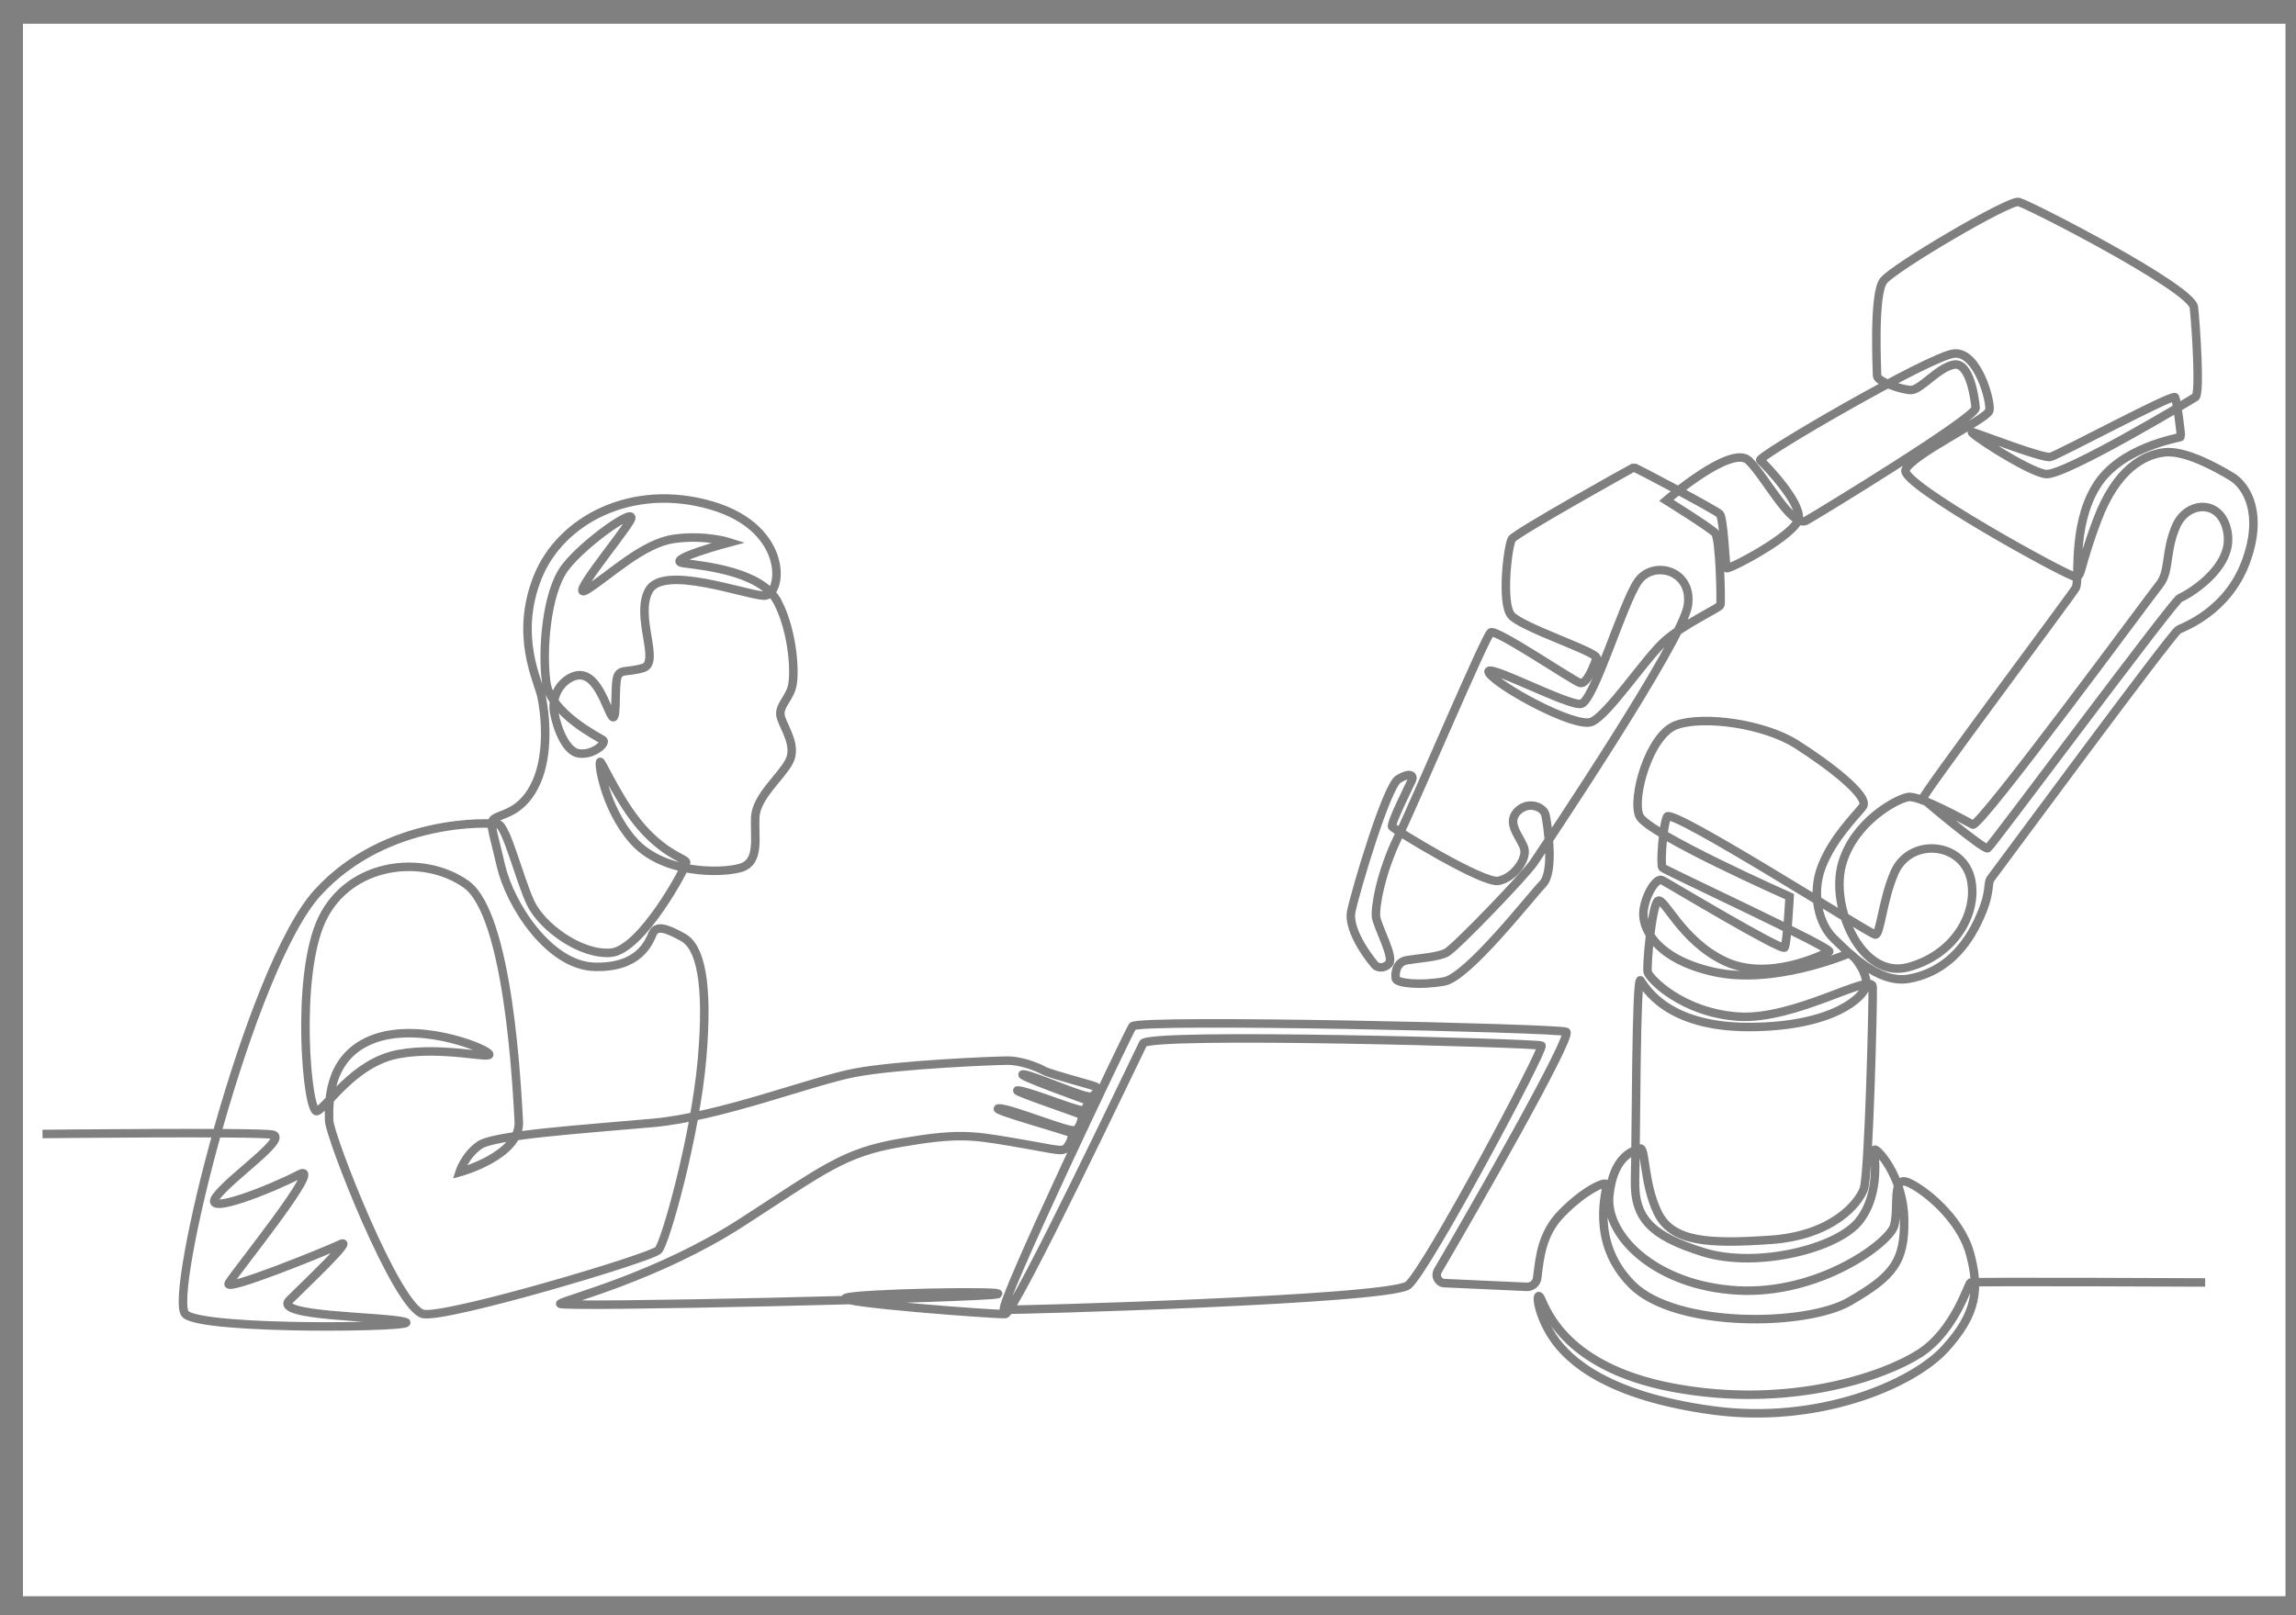 <svg width="216" height="152" viewBox="0 0 216 152" fill="none" xmlns="http://www.w3.org/2000/svg">
<rect x="0" y="0" width="216" height="152" fill="#808080" stroke="none"/>
<path d="M215.01 2.234H2.16V150.211H215.01V2.234Z" fill="white"/>
<path d="M4 106.713C4 106.713 23.927 106.5 25.602 106.768C27.277 107.036 21.582 110.854 20.309 112.663C19.036 114.472 25.602 111.859 28.148 110.519C30.694 109.179 21.984 119.898 21.515 120.769C21.046 121.64 30.627 117.755 32.034 117.085C33.441 116.415 28.751 120.836 27.21 122.377C25.669 123.918 35.92 123.851 38.064 124.387C40.208 124.923 19.148 125.235 17.451 123.673C15.754 122.111 23.458 91.024 29.89 83.99C36.322 76.956 46.096 77.388 46.87 77.566C47.645 77.745 48.895 82.836 49.937 85.01C50.98 87.183 54.583 89.893 57.471 89.655C60.359 89.416 64.588 81.556 64.558 81.169C64.528 80.782 63.009 80.633 60.746 78.281C58.483 75.928 56.756 71.939 56.488 71.701C56.22 71.462 56.816 75.988 59.585 79.114C62.354 82.241 67.774 82.211 69.65 81.675C71.525 81.139 70.96 78.846 71.049 76.911C71.138 74.976 73.491 73.1 74.235 71.671C74.98 70.242 73.848 68.634 73.491 67.592C73.133 66.549 74.086 65.954 74.473 64.763C74.861 63.572 74.622 59.448 73.148 56.635C71.674 53.821 66.434 53.27 64.349 53.002C62.265 52.734 68.637 51.037 68.637 51.037C68.637 51.037 66.314 50.292 63.396 50.709C60.478 51.126 57.411 54.104 55.297 55.444C53.183 56.783 58.215 50.769 59.257 49.042C60.3 47.315 54.94 51.037 53.153 53.419C51.367 55.801 50.98 61.369 51.396 64.257C51.813 67.145 56.339 69.378 56.726 69.646C57.114 69.914 55.803 71.105 54.434 70.897C53.298 70.724 52.449 68.73 52.141 67.086C51.909 65.848 52.419 64.559 53.484 63.887C55.85 62.394 56.838 66.109 57.501 67.294C58.066 68.306 57.828 65.21 58.007 64.019C58.185 62.828 58.841 63.364 60.508 62.857C62.176 62.351 59.704 58.019 61.044 55.563C62.384 53.106 70.066 55.965 71.853 56.054C73.64 56.143 74.399 49.757 66.94 47.568C59.481 45.38 52.692 48.908 50.548 54.401C48.404 59.895 50.622 64.019 50.95 65.567C51.277 67.115 51.694 70.807 50.473 73.576C49.252 76.345 47.377 76.554 46.662 76.941C45.947 77.328 46.245 77.656 47.108 81.407C47.972 85.159 51.664 90.846 55.908 90.98C60.151 91.114 61.044 88.657 61.401 87.853C61.759 87.049 62.652 87.317 64.26 88.211C65.868 89.104 66.672 92.409 66.046 99.644C65.421 106.879 62.607 116.928 61.937 117.643C61.267 118.358 42.352 123.985 39.873 123.66C37.394 123.334 30.962 106.835 30.962 105.428C30.962 104.021 30.694 99.599 34.915 97.858C39.136 96.116 45.3 98.46 45.969 99.13C46.639 99.8 41.682 98.394 37.461 99.198C33.24 100.001 30.761 104.222 29.823 104.557C28.885 104.892 27.724 91.828 30.314 86.469C32.905 81.109 39.828 80.35 43.848 83.208C47.868 86.067 48.627 102.324 48.806 105.539C48.984 108.755 43.223 110.318 43.223 110.318C43.223 110.318 43.714 108.755 45.099 107.773C46.483 106.79 54.97 106.254 61.401 105.673C67.833 105.093 76.409 101.699 80.473 100.939C84.538 100.18 93.605 99.808 94.826 99.808C96.047 99.808 97.58 100.403 98.191 100.746C98.801 101.088 102.806 102.115 103.089 102.264C103.372 102.413 103.193 102.934 102.687 103.187C102.181 103.44 97.059 101.103 96.255 101.103C95.451 101.103 102.419 103.589 102.419 103.589C102.419 103.589 102.27 104.229 101.972 104.468C101.675 104.706 97.223 102.83 95.868 102.622C94.513 102.413 101.764 104.84 101.809 104.929C101.853 105.018 101.675 106.061 101.198 106.358C100.722 106.656 95.064 104.274 93.977 104.304C92.89 104.334 100.617 106.448 100.811 106.641C101.005 106.835 100.588 107.922 100.141 108.145C99.694 108.368 98.816 108.07 95.094 107.445C91.372 106.82 89.987 106.626 84.657 107.549C79.327 108.472 77.57 110.006 69.754 115.053C61.937 120.099 53.302 122.258 52.707 122.675C52.111 123.092 92.905 122.139 93.858 121.782C94.811 121.424 80.518 121.692 79.565 122.139C78.612 122.586 93.709 123.717 94.573 123.657C95.436 123.598 107.005 99.264 107.541 98.193C108.077 97.121 144.657 98.17 145.015 98.394C145.372 98.617 134.206 119.563 132.464 120.948C130.722 122.332 95.213 123.315 94.476 123.248C93.739 123.181 106.067 97.322 106.536 96.585C107.005 95.848 146.489 96.741 147.337 97.098C148.038 97.393 138.52 114.051 135.27 119.574C134.951 120.116 135.37 120.792 135.998 120.752L143.625 121.096C144.125 121.118 144.558 120.751 144.617 120.254C144.863 118.178 145.08 116.059 146.918 114.177C149.017 112.028 151.04 111.093 151.141 111.472C151.242 111.851 149.447 116.807 153.543 120.903C157.64 124.999 169.912 124.831 173.992 122.471C178.071 120.111 179.235 118.754 179.133 114.658C179.032 110.562 176.436 107.89 176.352 108.21C176.268 108.53 176.984 112.205 174.936 114.86C172.888 117.515 165.251 119.386 160.27 117.844C155.288 116.301 153.72 114.632 153.821 110.991C153.923 107.35 153.897 91.657 154.336 92.264C154.774 92.871 156.763 96.68 164.619 96.647C172.475 96.613 175.391 93.823 175.568 92.71C175.745 91.598 174.278 89.6 173.874 89.752C173.469 89.904 166.819 92.685 161.281 91.472C155.743 90.258 154.403 87.274 154.622 85.673C154.841 84.071 155.853 82.571 156.359 82.824C156.864 83.077 167.653 89.567 167.889 89.162C168.125 88.757 168.361 84.375 168.361 84.375C168.361 84.375 154.976 78.441 154.234 76.789C153.493 75.137 155.145 69.136 157.707 68.226C160.269 67.316 165.959 68.108 168.993 70.03C172.028 71.951 175.981 74.969 175.239 75.913C174.498 76.857 172.441 78.846 171.396 81.509C170.351 84.172 171.168 87.021 172.483 88.285C173.798 89.55 176.655 92.609 179.563 92.104C182.471 91.598 184.646 89.685 186.045 86.768C187.444 83.852 186.871 83.195 187.31 82.639C187.748 82.082 204.336 59.562 204.943 59.258C205.55 58.955 209.528 57.505 211.248 52.954C212.967 48.403 211.399 45.731 209.933 44.846C208.466 43.961 205.516 42.334 203.594 42.57C201.672 42.806 199.11 44.155 197.323 48.875C195.536 53.595 195.907 54.269 195.233 54.269C194.558 54.269 178.83 45.605 179.26 44.239C179.69 42.874 186.947 39.435 187.149 38.651C187.352 37.867 186.087 33.089 183.862 33.266C181.637 33.443 165.226 43.009 165.597 43.312C165.968 43.615 169.474 47.257 169.204 48.807C168.935 50.358 162.529 53.696 162.427 53.46C162.326 53.224 162.158 48.74 161.787 48.369C161.416 47.998 153.796 43.953 153.695 43.986C153.594 44.02 142.603 50.156 142.232 50.729C141.861 51.302 141.203 56.73 142.164 57.893C143.125 59.056 150.408 61.382 150.206 61.939C150.003 62.495 149.295 64.467 148.638 64.265C147.98 64.063 140.748 59.157 140.243 59.511C139.737 59.865 133.212 75.281 131.552 78.699C129.892 82.116 129.352 85.353 129.454 86.263C129.555 87.173 131.207 90.106 130.667 90.679C130.128 91.252 129.555 90.983 129.42 90.882C129.285 90.78 126.723 87.712 127.127 85.757C127.532 83.802 130.447 73.991 131.552 73.317C132.657 72.643 133.027 72.98 132.825 73.418C132.623 73.856 130.768 77.565 130.971 77.801C131.173 78.037 139.535 83.195 140.984 82.891C142.434 82.588 143.614 80.902 143.412 79.925C143.21 78.947 141.692 77.599 142.67 76.452C143.648 75.306 145.232 75.879 145.401 76.722C145.57 77.565 146.278 82.015 145.131 83.195C143.985 84.375 138.093 91.952 135.868 92.356C133.643 92.761 131.417 92.534 131.316 92.104C131.215 91.674 131.316 90.536 132.353 90.359C133.39 90.182 135.236 90.081 136.07 89.651C136.905 89.221 143.53 82.318 144.288 81.18C145.047 80.043 158.28 60.337 158.786 57C159.292 53.662 155.549 52.651 154.1 54.707C152.65 56.764 149.953 66.001 148.739 66.237C147.525 66.473 139.4 62.139 140.074 63.312C140.748 64.484 148.199 68.597 149.75 67.923C151.301 67.249 154.774 61.989 156.561 60.371C158.348 58.753 161.787 57.202 161.854 56.932C161.922 56.663 161.821 50.661 161.349 50.156C160.876 49.65 156.763 47.088 156.763 47.088C156.763 47.088 162.899 41.761 164.518 43.346C166.136 44.93 168.564 49.751 169.946 48.976C171.328 48.2 185.927 39.266 185.86 38.39C185.792 37.513 185.32 34.075 183.837 34.311C182.353 34.547 180.668 36.738 179.757 36.704C178.847 36.67 176.588 35.895 176.588 35.356C176.588 34.816 176.217 27.669 177.195 26.422C178.173 25.174 188.995 18.802 189.906 19.005C190.816 19.207 206.19 27.096 206.393 28.916C206.595 30.737 206.999 37.058 206.544 37.362C206.089 37.665 194.171 44.812 192.468 44.61C190.765 44.408 184.646 40.37 185.607 40.674C186.568 40.977 192.181 43.152 192.889 43C193.597 42.848 204.445 37.008 204.622 37.387C204.799 37.766 205.229 40.977 205.154 41.104C205.078 41.23 199.447 41.997 197.154 45.84C194.862 49.684 195.705 54.606 195.266 55.348C194.828 56.089 180.735 74.935 180.904 75.137C181.072 75.34 186.669 80.026 187.006 79.823C187.343 79.621 204.521 56.477 205.078 56.275C205.634 56.072 210.034 53.594 209.579 50.257C209.124 46.919 205.786 47.071 204.724 49.498C203.662 51.926 204.167 53.746 203.156 55.011C202.144 56.275 186.231 77.936 185.59 77.598C184.949 77.261 180.6 74.834 179.521 75.002C178.442 75.171 174.396 77.329 173.284 81.341C172.171 85.353 175.113 92.205 179.521 91.016C183.896 89.837 186.063 85.951 185.436 82.827C184.71 79.21 179.669 78.759 178.209 82.148C177.09 84.746 176.893 88.004 176.419 87.948C175.846 87.881 157.235 75.98 156.831 76.857C156.426 77.733 156.19 81.408 156.392 81.644C156.595 81.88 172.61 89.297 172.078 89.55C171.547 89.803 166.414 92.407 162.267 90.46C158.12 88.513 156.502 84.24 155.946 84.796C155.389 85.352 154.884 90.89 155.01 91.471C155.136 92.053 158.247 95.315 163.557 95.669C168.867 96.023 176.124 91.446 176.175 92.862C176.226 94.278 175.813 110.57 175.34 111.885C174.868 113.2 172.441 116.268 166.574 116.672C160.708 117.077 157.286 116.883 155.946 114.101C154.605 111.32 154.833 107.907 154.277 108.084C153.72 108.261 151.758 108.749 151.394 112.534C151.03 116.319 155.794 121.004 163.456 121.434C171.118 121.864 177.743 116.984 178.198 115.34C178.653 113.697 177.945 110.663 179.437 111.244C180.929 111.826 184.41 114.616 185.32 117.919C186.231 121.223 186.028 123.617 182.96 126.955C179.892 130.292 171.025 134.068 161.113 132.72C151.2 131.371 147.575 128.033 146.117 125.876C144.659 123.718 144.457 121.56 144.862 122.032C145.266 122.504 146.581 128.573 157.438 130.596C168.294 132.618 177.262 129.517 180.6 127.359C183.938 125.202 185.152 120.785 185.388 120.684C185.624 120.583 207.455 120.684 207.455 120.684" stroke="black" stroke-opacity="0.5" stroke-width="0.8" stroke-miterlimit="10"/>
</svg>
